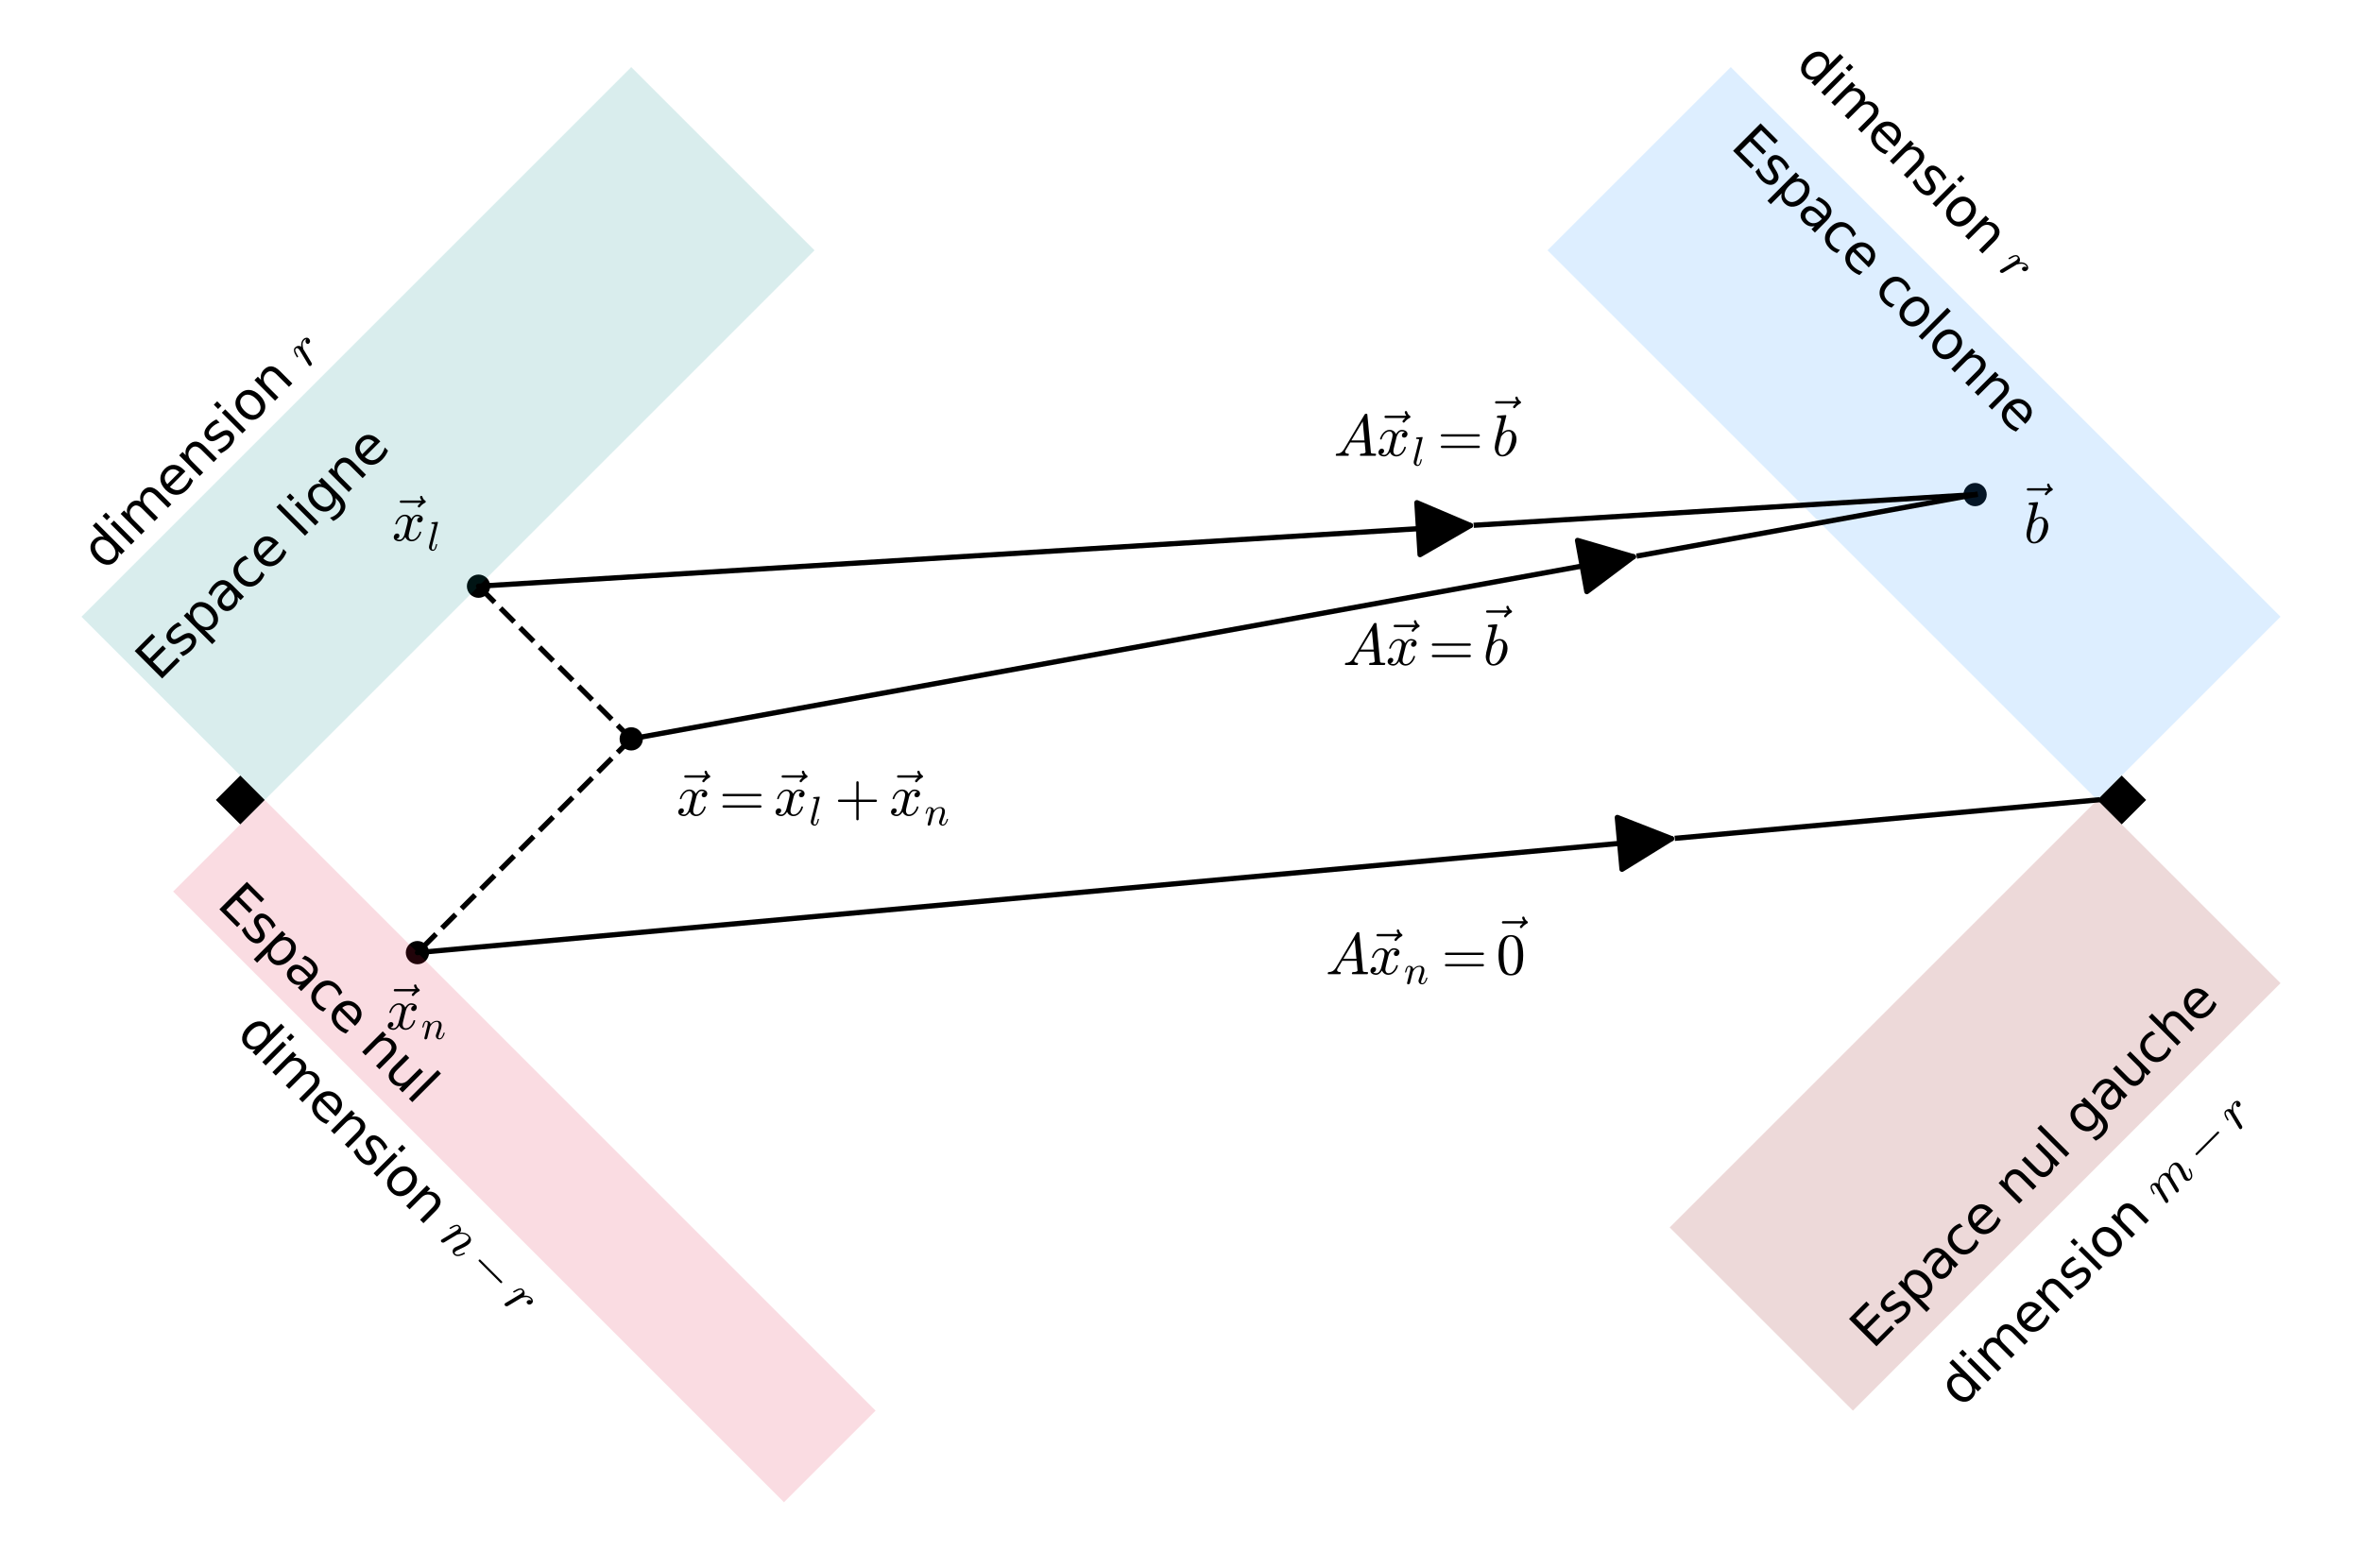<?xml version="1.0" encoding="utf-8" standalone="no"?>
<!DOCTYPE svg PUBLIC "-//W3C//DTD SVG 1.1//EN"
  "http://www.w3.org/Graphics/SVG/1.1/DTD/svg11.dtd">
<svg xmlns:xlink="http://www.w3.org/1999/xlink" width="453.6pt" height="301.275pt" viewBox="0 0 453.6 301.275" xmlns="http://www.w3.org/2000/svg" version="1.1">
 <defs>
  <style type="text/css">*{stroke-linejoin: round; stroke-linecap: butt}</style>
 </defs>
 <g id="figure_1">
  <g id="patch_1">
   <path d="M 0 301.275 
L 453.6 301.275 
L 453.6 0 
L 0 0 
z
" style="fill: #ffffff"/>
  </g>
  <g id="axes_1">
   <g id="patch_2">
    <path d="M 7.2 294.075 
L 446.4 294.075 
L 446.4 7.375 
L 7.2 7.375 
z
" style="fill: #ffffff"/>
   </g>
   <g id="PathCollection_1">
    <path d="M 121.223 144.163 
C 121.816 144.163 122.385 143.928 122.804 143.509 
C 123.224 143.089 123.459 142.52 123.459 141.927 
C 123.459 141.334 123.224 140.766 122.804 140.346 
C 122.385 139.927 121.816 139.691 121.223 139.691 
C 120.63 139.691 120.061 139.927 119.642 140.346 
C 119.223 140.766 118.987 141.334 118.987 141.927 
C 118.987 142.52 119.223 143.089 119.642 143.509 
C 120.061 143.928 120.63 144.163 121.223 144.163 
z
" clip-path="url(#p4ef2bcf07b)"/>
   </g>
   <g id="PathCollection_2">
    <path d="M 91.896 114.837 
C 92.489 114.837 93.058 114.601 93.477 114.182 
C 93.897 113.762 94.132 113.193 94.132 112.6 
C 94.132 112.007 93.897 111.439 93.477 111.019 
C 93.058 110.6 92.489 110.364 91.896 110.364 
C 91.303 110.364 90.734 110.6 90.315 111.019 
C 89.896 111.439 89.66 112.007 89.66 112.6 
C 89.66 113.193 89.896 113.762 90.315 114.182 
C 90.734 114.601 91.303 114.837 91.896 114.837 
z
" clip-path="url(#p4ef2bcf07b)"/>
   </g>
   <g id="PathCollection_3">
    <path d="M 80.165 185.221 
C 80.758 185.221 81.327 184.986 81.747 184.566 
C 82.166 184.147 82.401 183.578 82.401 182.985 
C 82.401 182.392 82.166 181.823 81.747 181.404 
C 81.327 180.985 80.758 180.749 80.165 180.749 
C 79.572 180.749 79.004 180.985 78.584 181.404 
C 78.165 181.823 77.929 182.392 77.929 182.985 
C 77.929 183.578 78.165 184.147 78.584 184.566 
C 79.004 184.986 79.572 185.221 80.165 185.221 
z
" clip-path="url(#p4ef2bcf07b)"/>
   </g>
   <g id="PathCollection_4">
    <path d="M 379.3 97.24 
C 379.893 97.24 380.462 97.005 380.881 96.585 
C 381.3 96.166 381.536 95.597 381.536 95.004 
C 381.536 94.411 381.3 93.842 380.881 93.423 
C 380.462 93.004 379.893 92.768 379.3 92.768 
C 378.707 92.768 378.138 93.004 377.719 93.423 
C 377.3 93.842 377.064 94.411 377.064 95.004 
C 377.064 95.597 377.3 96.166 377.719 96.585 
C 378.138 97.005 378.707 97.24 379.3 97.24 
z
" clip-path="url(#p4ef2bcf07b)"/>
   </g>
   <g id="patch_3">
    <path d="M 50.838 153.658 
L 156.415 48.081 
L 121.223 12.889 
L 15.646 118.466 
z
" clip-path="url(#p4ef2bcf07b)" style="fill: #008b8b; opacity: 0.15"/>
   </g>
   <g id="patch_4">
    <path d="M 50.838 153.658 
L 33.242 171.254 
L 150.55 288.562 
L 168.146 270.966 
z
" clip-path="url(#p4ef2bcf07b)" style="fill: #dc143c; opacity: 0.15"/>
   </g>
   <g id="patch_5">
    <path d="M 402.762 153.658 
L 437.954 118.466 
L 332.377 12.889 
L 297.185 48.081 
z
" clip-path="url(#p4ef2bcf07b)" style="fill: #1e90ff; opacity: 0.15"/>
   </g>
   <g id="patch_6">
    <path d="M 402.762 153.658 
L 320.646 235.774 
L 355.838 270.966 
L 437.954 188.85 
z
" clip-path="url(#p4ef2bcf07b)" style="fill: #8b0000; opacity: 0.15"/>
   </g>
   <g id="patch_7">
    <path d="M 50.838 153.658 
L 46.146 158.35 
L 41.454 153.658 
L 46.146 148.966 
z
" clip-path="url(#p4ef2bcf07b)"/>
   </g>
   <g id="patch_8">
    <path d="M 402.762 153.658 
L 407.454 158.35 
L 412.146 153.658 
L 407.454 148.966 
z
" clip-path="url(#p4ef2bcf07b)"/>
   </g>
   <g id="matplotlib.axis_1"/>
   <g id="matplotlib.axis_2"/>
   <g id="line2d_1">
    <path d="M 121.223 141.927 
L 91.896 112.6 
" clip-path="url(#p4ef2bcf07b)" style="fill: none; stroke-dasharray: 3.7,1.6; stroke-dashoffset: 0; stroke: #000000"/>
   </g>
   <g id="line2d_2">
    <path d="M 121.223 141.927 
L 80.165 182.985 
" clip-path="url(#p4ef2bcf07b)" style="fill: none; stroke-dasharray: 3.7,1.6; stroke-dashoffset: 0; stroke: #000000"/>
   </g>
   <g id="line2d_3">
    <path d="M 314.781 106.735 
L 379.3 95.004 
" clip-path="url(#p4ef2bcf07b)" style="fill: none; stroke: #000000; stroke-linecap: square"/>
   </g>
   <g id="patch_9">
    <path d="M 121.223 141.927 
Q 218.002 124.331 313.681 106.935 
" clip-path="url(#p4ef2bcf07b)" style="fill: none; stroke: #000000; stroke-linecap: round"/>
    <path d="M 302.948 103.805 
L 313.681 106.935 
L 304.736 113.643 
L 302.948 103.805 
z
" clip-path="url(#p4ef2bcf07b)" style="stroke: #000000; stroke-linecap: round"/>
   </g>
   <g id="line2d_4">
    <path d="M 283.499 100.87 
L 379.3 95.004 
" clip-path="url(#p4ef2bcf07b)" style="fill: none; stroke: #000000; stroke-linecap: square"/>
   </g>
   <g id="patch_10">
    <path d="M 91.896 112.6 
Q 187.697 106.735 282.383 100.938 
" clip-path="url(#p4ef2bcf07b)" style="fill: none; stroke: #000000; stroke-linecap: round"/>
    <path d="M 272.096 96.558 
L 282.383 100.938 
L 272.707 106.54 
L 272.096 96.558 
z
" clip-path="url(#p4ef2bcf07b)" style="stroke: #000000; stroke-linecap: round"/>
   </g>
   <g id="line2d_5">
    <path d="M 322.113 160.99 
L 402.762 153.658 
" clip-path="url(#p4ef2bcf07b)" style="fill: none; stroke: #000000; stroke-linecap: square"/>
   </g>
   <g id="patch_11">
    <path d="M 80.165 182.985 
Q 201.139 171.987 320.999 161.091 
" clip-path="url(#p4ef2bcf07b)" style="fill: none; stroke: #000000; stroke-linecap: round"/>
    <path d="M 310.587 157.017 
L 320.999 161.091 
L 311.493 166.976 
L 310.587 157.017 
z
" clip-path="url(#p4ef2bcf07b)" style="stroke: #000000; stroke-linecap: round"/>
   </g>
   <g id="text_1">
    <!-- Espace ligne -->
    <g transform="translate(30.435 131.041)rotate(-45)scale(0.1 -0.1)">
     <defs>
      <path id="DejaVuSans-45" d="M 628 4666 
L 3578 4666 
L 3578 4134 
L 1259 4134 
L 1259 2753 
L 3481 2753 
L 3481 2222 
L 1259 2222 
L 1259 531 
L 3634 531 
L 3634 0 
L 628 0 
L 628 4666 
z
" transform="scale(0.016)"/>
      <path id="DejaVuSans-73" d="M 2834 3397 
L 2834 2853 
Q 2591 2978 2328 3040 
Q 2066 3103 1784 3103 
Q 1356 3103 1142 2972 
Q 928 2841 928 2578 
Q 928 2378 1081 2264 
Q 1234 2150 1697 2047 
L 1894 2003 
Q 2506 1872 2764 1633 
Q 3022 1394 3022 966 
Q 3022 478 2636 193 
Q 2250 -91 1575 -91 
Q 1294 -91 989 -36 
Q 684 19 347 128 
L 347 722 
Q 666 556 975 473 
Q 1284 391 1588 391 
Q 1994 391 2212 530 
Q 2431 669 2431 922 
Q 2431 1156 2273 1281 
Q 2116 1406 1581 1522 
L 1381 1569 
Q 847 1681 609 1914 
Q 372 2147 372 2553 
Q 372 3047 722 3315 
Q 1072 3584 1716 3584 
Q 2034 3584 2315 3537 
Q 2597 3491 2834 3397 
z
" transform="scale(0.016)"/>
      <path id="DejaVuSans-70" d="M 1159 525 
L 1159 -1331 
L 581 -1331 
L 581 3500 
L 1159 3500 
L 1159 2969 
Q 1341 3281 1617 3432 
Q 1894 3584 2278 3584 
Q 2916 3584 3314 3078 
Q 3713 2572 3713 1747 
Q 3713 922 3314 415 
Q 2916 -91 2278 -91 
Q 1894 -91 1617 61 
Q 1341 213 1159 525 
z
M 3116 1747 
Q 3116 2381 2855 2742 
Q 2594 3103 2138 3103 
Q 1681 3103 1420 2742 
Q 1159 2381 1159 1747 
Q 1159 1113 1420 752 
Q 1681 391 2138 391 
Q 2594 391 2855 752 
Q 3116 1113 3116 1747 
z
" transform="scale(0.016)"/>
      <path id="DejaVuSans-61" d="M 2194 1759 
Q 1497 1759 1228 1600 
Q 959 1441 959 1056 
Q 959 750 1161 570 
Q 1363 391 1709 391 
Q 2188 391 2477 730 
Q 2766 1069 2766 1631 
L 2766 1759 
L 2194 1759 
z
M 3341 1997 
L 3341 0 
L 2766 0 
L 2766 531 
Q 2569 213 2275 61 
Q 1981 -91 1556 -91 
Q 1019 -91 701 211 
Q 384 513 384 1019 
Q 384 1609 779 1909 
Q 1175 2209 1959 2209 
L 2766 2209 
L 2766 2266 
Q 2766 2663 2505 2880 
Q 2244 3097 1772 3097 
Q 1472 3097 1187 3025 
Q 903 2953 641 2809 
L 641 3341 
Q 956 3463 1253 3523 
Q 1550 3584 1831 3584 
Q 2591 3584 2966 3190 
Q 3341 2797 3341 1997 
z
" transform="scale(0.016)"/>
      <path id="DejaVuSans-63" d="M 3122 3366 
L 3122 2828 
Q 2878 2963 2633 3030 
Q 2388 3097 2138 3097 
Q 1578 3097 1268 2742 
Q 959 2388 959 1747 
Q 959 1106 1268 751 
Q 1578 397 2138 397 
Q 2388 397 2633 464 
Q 2878 531 3122 666 
L 3122 134 
Q 2881 22 2623 -34 
Q 2366 -91 2075 -91 
Q 1284 -91 818 406 
Q 353 903 353 1747 
Q 353 2603 823 3093 
Q 1294 3584 2113 3584 
Q 2378 3584 2631 3529 
Q 2884 3475 3122 3366 
z
" transform="scale(0.016)"/>
      <path id="DejaVuSans-65" d="M 3597 1894 
L 3597 1613 
L 953 1613 
Q 991 1019 1311 708 
Q 1631 397 2203 397 
Q 2534 397 2845 478 
Q 3156 559 3463 722 
L 3463 178 
Q 3153 47 2828 -22 
Q 2503 -91 2169 -91 
Q 1331 -91 842 396 
Q 353 884 353 1716 
Q 353 2575 817 3079 
Q 1281 3584 2069 3584 
Q 2775 3584 3186 3129 
Q 3597 2675 3597 1894 
z
M 3022 2063 
Q 3016 2534 2758 2815 
Q 2500 3097 2075 3097 
Q 1594 3097 1305 2825 
Q 1016 2553 972 2059 
L 3022 2063 
z
" transform="scale(0.016)"/>
      <path id="DejaVuSans-20" transform="scale(0.016)"/>
      <path id="DejaVuSans-6c" d="M 603 4863 
L 1178 4863 
L 1178 0 
L 603 0 
L 603 4863 
z
" transform="scale(0.016)"/>
      <path id="DejaVuSans-69" d="M 603 3500 
L 1178 3500 
L 1178 0 
L 603 0 
L 603 3500 
z
M 603 4863 
L 1178 4863 
L 1178 4134 
L 603 4134 
L 603 4863 
z
" transform="scale(0.016)"/>
      <path id="DejaVuSans-67" d="M 2906 1791 
Q 2906 2416 2648 2759 
Q 2391 3103 1925 3103 
Q 1463 3103 1205 2759 
Q 947 2416 947 1791 
Q 947 1169 1205 825 
Q 1463 481 1925 481 
Q 2391 481 2648 825 
Q 2906 1169 2906 1791 
z
M 3481 434 
Q 3481 -459 3084 -895 
Q 2688 -1331 1869 -1331 
Q 1566 -1331 1297 -1286 
Q 1028 -1241 775 -1147 
L 775 -588 
Q 1028 -725 1275 -790 
Q 1522 -856 1778 -856 
Q 2344 -856 2625 -561 
Q 2906 -266 2906 331 
L 2906 616 
Q 2728 306 2450 153 
Q 2172 0 1784 0 
Q 1141 0 747 490 
Q 353 981 353 1791 
Q 353 2603 747 3093 
Q 1141 3584 1784 3584 
Q 2172 3584 2450 3431 
Q 2728 3278 2906 2969 
L 2906 3500 
L 3481 3500 
L 3481 434 
z
" transform="scale(0.016)"/>
      <path id="DejaVuSans-6e" d="M 3513 2113 
L 3513 0 
L 2938 0 
L 2938 2094 
Q 2938 2591 2744 2837 
Q 2550 3084 2163 3084 
Q 1697 3084 1428 2787 
Q 1159 2491 1159 1978 
L 1159 0 
L 581 0 
L 581 3500 
L 1159 3500 
L 1159 2956 
Q 1366 3272 1645 3428 
Q 1925 3584 2291 3584 
Q 2894 3584 3203 3211 
Q 3513 2838 3513 2113 
z
" transform="scale(0.016)"/>
     </defs>
     <use xlink:href="#DejaVuSans-45"/>
     <use xlink:href="#DejaVuSans-73" x="63.184"/>
     <use xlink:href="#DejaVuSans-70" x="115.283"/>
     <use xlink:href="#DejaVuSans-61" x="178.76"/>
     <use xlink:href="#DejaVuSans-63" x="240.039"/>
     <use xlink:href="#DejaVuSans-65" x="295.02"/>
     <use xlink:href="#DejaVuSans-20" x="356.543"/>
     <use xlink:href="#DejaVuSans-6c" x="388.33"/>
     <use xlink:href="#DejaVuSans-69" x="416.113"/>
     <use xlink:href="#DejaVuSans-67" x="443.896"/>
     <use xlink:href="#DejaVuSans-6e" x="507.373"/>
     <use xlink:href="#DejaVuSans-65" x="570.752"/>
    </g>
   </g>
   <g id="text_2">
    <!-- dimension $r$ -->
    <g transform="translate(20.022 109.78)rotate(-45)scale(0.1 -0.1)">
     <defs>
      <path id="DejaVuSans-64" d="M 2906 2969 
L 2906 4863 
L 3481 4863 
L 3481 0 
L 2906 0 
L 2906 525 
Q 2725 213 2448 61 
Q 2172 -91 1784 -91 
Q 1150 -91 751 415 
Q 353 922 353 1747 
Q 353 2572 751 3078 
Q 1150 3584 1784 3584 
Q 2172 3584 2448 3432 
Q 2725 3281 2906 2969 
z
M 947 1747 
Q 947 1113 1208 752 
Q 1469 391 1925 391 
Q 2381 391 2643 752 
Q 2906 1113 2906 1747 
Q 2906 2381 2643 2742 
Q 2381 3103 1925 3103 
Q 1469 3103 1208 2742 
Q 947 2381 947 1747 
z
" transform="scale(0.016)"/>
      <path id="DejaVuSans-6d" d="M 3328 2828 
Q 3544 3216 3844 3400 
Q 4144 3584 4550 3584 
Q 5097 3584 5394 3201 
Q 5691 2819 5691 2113 
L 5691 0 
L 5113 0 
L 5113 2094 
Q 5113 2597 4934 2840 
Q 4756 3084 4391 3084 
Q 3944 3084 3684 2787 
Q 3425 2491 3425 1978 
L 3425 0 
L 2847 0 
L 2847 2094 
Q 2847 2600 2669 2842 
Q 2491 3084 2119 3084 
Q 1678 3084 1418 2786 
Q 1159 2488 1159 1978 
L 1159 0 
L 581 0 
L 581 3500 
L 1159 3500 
L 1159 2956 
Q 1356 3278 1631 3431 
Q 1906 3584 2284 3584 
Q 2666 3584 2933 3390 
Q 3200 3197 3328 2828 
z
" transform="scale(0.016)"/>
      <path id="DejaVuSans-6f" d="M 1959 3097 
Q 1497 3097 1228 2736 
Q 959 2375 959 1747 
Q 959 1119 1226 758 
Q 1494 397 1959 397 
Q 2419 397 2687 759 
Q 2956 1122 2956 1747 
Q 2956 2369 2687 2733 
Q 2419 3097 1959 3097 
z
M 1959 3584 
Q 2709 3584 3137 3096 
Q 3566 2609 3566 1747 
Q 3566 888 3137 398 
Q 2709 -91 1959 -91 
Q 1206 -91 779 398 
Q 353 888 353 1747 
Q 353 2609 779 3096 
Q 1206 3584 1959 3584 
z
" transform="scale(0.016)"/>
      <path id="Cmmi10-72" d="M 494 109 
Q 494 147 500 166 
L 978 2075 
Q 1025 2253 1025 2388 
Q 1025 2663 838 2663 
Q 638 2663 541 2423 
Q 444 2184 353 1819 
Q 353 1800 334 1789 
Q 316 1778 300 1778 
L 225 1778 
Q 203 1778 187 1801 
Q 172 1825 172 1844 
Q 241 2122 305 2315 
Q 369 2509 505 2668 
Q 641 2828 844 2828 
Q 1066 2828 1233 2700 
Q 1400 2572 1441 2363 
Q 1603 2575 1811 2701 
Q 2019 2828 2266 2828 
Q 2469 2828 2623 2709 
Q 2778 2591 2778 2388 
Q 2778 2225 2676 2104 
Q 2575 1984 2406 1984 
Q 2303 1984 2233 2048 
Q 2163 2113 2163 2216 
Q 2163 2356 2266 2467 
Q 2369 2578 2503 2578 
Q 2400 2663 2253 2663 
Q 1978 2663 1775 2467 
Q 1572 2272 1409 1972 
L 953 141 
Q 931 53 854 -9 
Q 778 -72 684 -72 
Q 606 -72 550 -22 
Q 494 28 494 109 
z
" transform="scale(0.016)"/>
     </defs>
     <use xlink:href="#DejaVuSans-64" transform="translate(0 0.016)"/>
     <use xlink:href="#DejaVuSans-69" transform="translate(63.477 0.016)"/>
     <use xlink:href="#DejaVuSans-6d" transform="translate(91.26 0.016)"/>
     <use xlink:href="#DejaVuSans-65" transform="translate(188.672 0.016)"/>
     <use xlink:href="#DejaVuSans-6e" transform="translate(250.195 0.016)"/>
     <use xlink:href="#DejaVuSans-73" transform="translate(313.574 0.016)"/>
     <use xlink:href="#DejaVuSans-69" transform="translate(365.674 0.016)"/>
     <use xlink:href="#DejaVuSans-6f" transform="translate(393.457 0.016)"/>
     <use xlink:href="#DejaVuSans-6e" transform="translate(454.639 0.016)"/>
     <use xlink:href="#DejaVuSans-20" transform="translate(518.018 0.016)"/>
     <use xlink:href="#Cmmi10-72" transform="translate(549.805 0.016)"/>
    </g>
   </g>
   <g id="text_3">
    <!-- Espace nul -->
    <g transform="translate(41.425 173.954)rotate(-315)scale(0.1 -0.1)">
     <defs>
      <path id="DejaVuSans-75" d="M 544 1381 
L 544 3500 
L 1119 3500 
L 1119 1403 
Q 1119 906 1312 657 
Q 1506 409 1894 409 
Q 2359 409 2629 706 
Q 2900 1003 2900 1516 
L 2900 3500 
L 3475 3500 
L 3475 0 
L 2900 0 
L 2900 538 
Q 2691 219 2414 64 
Q 2138 -91 1772 -91 
Q 1169 -91 856 284 
Q 544 659 544 1381 
z
M 1991 3584 
L 1991 3584 
z
" transform="scale(0.016)"/>
     </defs>
     <use xlink:href="#DejaVuSans-45"/>
     <use xlink:href="#DejaVuSans-73" x="63.184"/>
     <use xlink:href="#DejaVuSans-70" x="115.283"/>
     <use xlink:href="#DejaVuSans-61" x="178.76"/>
     <use xlink:href="#DejaVuSans-63" x="240.039"/>
     <use xlink:href="#DejaVuSans-65" x="295.02"/>
     <use xlink:href="#DejaVuSans-20" x="356.543"/>
     <use xlink:href="#DejaVuSans-6e" x="388.33"/>
     <use xlink:href="#DejaVuSans-75" x="451.709"/>
     <use xlink:href="#DejaVuSans-6c" x="515.088"/>
    </g>
   </g>
   <g id="text_4">
    <!-- dimension $n-r$ -->
    <g transform="translate(45.196 198.841)rotate(-315)scale(0.1 -0.1)">
     <defs>
      <path id="Cmmi10-6e" d="M 494 109 
Q 494 147 500 166 
L 978 2075 
Q 1025 2253 1025 2388 
Q 1025 2663 838 2663 
Q 638 2663 541 2423 
Q 444 2184 353 1819 
Q 353 1800 334 1789 
Q 316 1778 300 1778 
L 225 1778 
Q 203 1778 187 1801 
Q 172 1825 172 1844 
Q 241 2122 305 2315 
Q 369 2509 505 2668 
Q 641 2828 844 2828 
Q 1084 2828 1268 2676 
Q 1453 2525 1453 2291 
Q 1644 2541 1900 2684 
Q 2156 2828 2444 2828 
Q 2672 2828 2837 2750 
Q 3003 2672 3095 2514 
Q 3188 2356 3188 2138 
Q 3188 1875 3070 1503 
Q 2953 1131 2778 672 
Q 2688 463 2688 288 
Q 2688 97 2834 97 
Q 3084 97 3251 365 
Q 3419 634 3488 941 
Q 3500 978 3541 978 
L 3616 978 
Q 3641 978 3658 962 
Q 3675 947 3675 922 
Q 3675 916 3669 903 
Q 3581 541 3364 234 
Q 3147 -72 2822 -72 
Q 2597 -72 2437 83 
Q 2278 238 2278 459 
Q 2278 578 2328 709 
Q 2409 919 2514 1209 
Q 2619 1500 2686 1765 
Q 2753 2031 2753 2234 
Q 2753 2413 2679 2538 
Q 2606 2663 2431 2663 
Q 2197 2663 2000 2559 
Q 1803 2456 1656 2286 
Q 1509 2116 1388 1881 
L 953 141 
Q 931 53 854 -9 
Q 778 -72 684 -72 
Q 606 -72 550 -22 
Q 494 28 494 109 
z
" transform="scale(0.016)"/>
      <path id="Cmsy10-a1" d="M 653 1472 
Q 600 1472 565 1512 
Q 531 1553 531 1600 
Q 531 1647 565 1687 
Q 600 1728 653 1728 
L 4325 1728 
Q 4375 1728 4408 1687 
Q 4441 1647 4441 1600 
Q 4441 1553 4408 1512 
Q 4375 1472 4325 1472 
L 653 1472 
z
" transform="scale(0.016)"/>
     </defs>
     <use xlink:href="#DejaVuSans-64" transform="translate(0 0.016)"/>
     <use xlink:href="#DejaVuSans-69" transform="translate(63.477 0.016)"/>
     <use xlink:href="#DejaVuSans-6d" transform="translate(91.26 0.016)"/>
     <use xlink:href="#DejaVuSans-65" transform="translate(188.672 0.016)"/>
     <use xlink:href="#DejaVuSans-6e" transform="translate(250.195 0.016)"/>
     <use xlink:href="#DejaVuSans-73" transform="translate(313.574 0.016)"/>
     <use xlink:href="#DejaVuSans-69" transform="translate(365.674 0.016)"/>
     <use xlink:href="#DejaVuSans-6f" transform="translate(393.457 0.016)"/>
     <use xlink:href="#DejaVuSans-6e" transform="translate(454.639 0.016)"/>
     <use xlink:href="#DejaVuSans-20" transform="translate(518.018 0.016)"/>
     <use xlink:href="#Cmmi10-6e" transform="translate(549.805 0.016)"/>
     <use xlink:href="#Cmsy10-a1" transform="translate(627.373 0.016)"/>
     <use xlink:href="#Cmmi10-72" transform="translate(722.617 0.016)"/>
    </g>
   </g>
   <g id="text_5">
    <!-- Espace colonne -->
    <g transform="translate(332.113 28.258)rotate(-315)scale(0.1 -0.1)">
     <use xlink:href="#DejaVuSans-45"/>
     <use xlink:href="#DejaVuSans-73" x="63.184"/>
     <use xlink:href="#DejaVuSans-70" x="115.283"/>
     <use xlink:href="#DejaVuSans-61" x="178.76"/>
     <use xlink:href="#DejaVuSans-63" x="240.039"/>
     <use xlink:href="#DejaVuSans-65" x="295.02"/>
     <use xlink:href="#DejaVuSans-20" x="356.543"/>
     <use xlink:href="#DejaVuSans-63" x="388.33"/>
     <use xlink:href="#DejaVuSans-6f" x="443.311"/>
     <use xlink:href="#DejaVuSans-6c" x="504.492"/>
     <use xlink:href="#DejaVuSans-6f" x="532.275"/>
     <use xlink:href="#DejaVuSans-6e" x="593.457"/>
     <use xlink:href="#DejaVuSans-6e" x="656.836"/>
     <use xlink:href="#DejaVuSans-65" x="720.215"/>
    </g>
   </g>
   <g id="text_6">
    <!-- dimension $r$ -->
    <g transform="translate(344.582 12.573)rotate(-315)scale(0.1 -0.1)">
     <use xlink:href="#DejaVuSans-64" transform="translate(0 0.016)"/>
     <use xlink:href="#DejaVuSans-69" transform="translate(63.477 0.016)"/>
     <use xlink:href="#DejaVuSans-6d" transform="translate(91.26 0.016)"/>
     <use xlink:href="#DejaVuSans-65" transform="translate(188.672 0.016)"/>
     <use xlink:href="#DejaVuSans-6e" transform="translate(250.195 0.016)"/>
     <use xlink:href="#DejaVuSans-73" transform="translate(313.574 0.016)"/>
     <use xlink:href="#DejaVuSans-69" transform="translate(365.674 0.016)"/>
     <use xlink:href="#DejaVuSans-6f" transform="translate(393.457 0.016)"/>
     <use xlink:href="#DejaVuSans-6e" transform="translate(454.639 0.016)"/>
     <use xlink:href="#DejaVuSans-20" transform="translate(518.018 0.016)"/>
     <use xlink:href="#Cmmi10-72" transform="translate(549.805 0.016)"/>
    </g>
   </g>
   <g id="text_7">
    <!-- Espace nul gauche -->
    <g transform="translate(359.653 259.323)rotate(-45)scale(0.1 -0.1)">
     <defs>
      <path id="DejaVuSans-68" d="M 3513 2113 
L 3513 0 
L 2938 0 
L 2938 2094 
Q 2938 2591 2744 2837 
Q 2550 3084 2163 3084 
Q 1697 3084 1428 2787 
Q 1159 2491 1159 1978 
L 1159 0 
L 581 0 
L 581 4863 
L 1159 4863 
L 1159 2956 
Q 1366 3272 1645 3428 
Q 1925 3584 2291 3584 
Q 2894 3584 3203 3211 
Q 3513 2838 3513 2113 
z
" transform="scale(0.016)"/>
     </defs>
     <use xlink:href="#DejaVuSans-45"/>
     <use xlink:href="#DejaVuSans-73" x="63.184"/>
     <use xlink:href="#DejaVuSans-70" x="115.283"/>
     <use xlink:href="#DejaVuSans-61" x="178.76"/>
     <use xlink:href="#DejaVuSans-63" x="240.039"/>
     <use xlink:href="#DejaVuSans-65" x="295.02"/>
     <use xlink:href="#DejaVuSans-20" x="356.543"/>
     <use xlink:href="#DejaVuSans-6e" x="388.33"/>
     <use xlink:href="#DejaVuSans-75" x="451.709"/>
     <use xlink:href="#DejaVuSans-6c" x="515.088"/>
     <use xlink:href="#DejaVuSans-20" x="542.871"/>
     <use xlink:href="#DejaVuSans-67" x="574.658"/>
     <use xlink:href="#DejaVuSans-61" x="638.135"/>
     <use xlink:href="#DejaVuSans-75" x="699.414"/>
     <use xlink:href="#DejaVuSans-63" x="762.793"/>
     <use xlink:href="#DejaVuSans-68" x="817.773"/>
     <use xlink:href="#DejaVuSans-65" x="881.152"/>
    </g>
   </g>
   <g id="text_8">
    <!-- dimension $m-r$ -->
    <g transform="translate(376.57 270.56)rotate(-45)scale(0.1 -0.1)">
     <defs>
      <path id="Cmmi10-6d" d="M 494 109 
Q 494 147 500 166 
L 978 2075 
Q 1025 2253 1025 2388 
Q 1025 2663 838 2663 
Q 638 2663 541 2423 
Q 444 2184 353 1819 
Q 353 1800 334 1789 
Q 316 1778 300 1778 
L 225 1778 
Q 203 1778 187 1801 
Q 172 1825 172 1844 
Q 241 2122 305 2315 
Q 369 2509 505 2668 
Q 641 2828 844 2828 
Q 1084 2828 1268 2676 
Q 1453 2525 1453 2291 
Q 1644 2541 1900 2684 
Q 2156 2828 2444 2828 
Q 2747 2828 2967 2673 
Q 3188 2519 3188 2234 
Q 3384 2513 3648 2670 
Q 3913 2828 4225 2828 
Q 4556 2828 4757 2648 
Q 4959 2469 4959 2138 
Q 4959 1875 4842 1503 
Q 4725 1131 4550 672 
Q 4459 450 4459 288 
Q 4459 97 4609 97 
Q 4859 97 5025 365 
Q 5191 634 5259 941 
Q 5278 978 5313 978 
L 5388 978 
Q 5413 978 5430 961 
Q 5447 944 5447 922 
Q 5447 916 5441 903 
Q 5353 541 5136 234 
Q 4919 -72 4594 -72 
Q 4369 -72 4209 83 
Q 4050 238 4050 459 
Q 4050 572 4103 709 
Q 4284 1191 4404 1569 
Q 4525 1947 4525 2234 
Q 4525 2413 4453 2538 
Q 4381 2663 4213 2663 
Q 3863 2663 3606 2448 
Q 3350 2234 3163 1881 
Q 3150 1819 3144 1784 
L 2731 141 
Q 2709 53 2632 -9 
Q 2556 -72 2463 -72 
Q 2388 -72 2330 -22 
Q 2272 28 2272 109 
Q 2272 147 2278 166 
L 2688 1797 
Q 2753 2059 2753 2234 
Q 2753 2413 2679 2538 
Q 2606 2663 2431 2663 
Q 2197 2663 2000 2559 
Q 1803 2456 1656 2286 
Q 1509 2116 1388 1881 
L 953 141 
Q 931 53 854 -9 
Q 778 -72 684 -72 
Q 606 -72 550 -22 
Q 494 28 494 109 
z
" transform="scale(0.016)"/>
     </defs>
     <use xlink:href="#DejaVuSans-64" transform="translate(0 0.016)"/>
     <use xlink:href="#DejaVuSans-69" transform="translate(63.477 0.016)"/>
     <use xlink:href="#DejaVuSans-6d" transform="translate(91.26 0.016)"/>
     <use xlink:href="#DejaVuSans-65" transform="translate(188.672 0.016)"/>
     <use xlink:href="#DejaVuSans-6e" transform="translate(250.195 0.016)"/>
     <use xlink:href="#DejaVuSans-73" transform="translate(313.574 0.016)"/>
     <use xlink:href="#DejaVuSans-69" transform="translate(365.674 0.016)"/>
     <use xlink:href="#DejaVuSans-6f" transform="translate(393.457 0.016)"/>
     <use xlink:href="#DejaVuSans-6e" transform="translate(454.639 0.016)"/>
     <use xlink:href="#DejaVuSans-20" transform="translate(518.018 0.016)"/>
     <use xlink:href="#Cmmi10-6d" transform="translate(549.805 0.016)"/>
     <use xlink:href="#Cmsy10-a1" transform="translate(655.156 0.016)"/>
     <use xlink:href="#Cmmi10-72" transform="translate(750.4 0.016)"/>
    </g>
   </g>
   <g id="text_9">
    <!-- $\vec{x}=\vec{x}_l+\vec{x}_n$ -->
    <g transform="translate(129.905 156.693)scale(0.11 -0.11)">
     <defs>
      <path id="Cmmi10-7e" d="M 1281 3809 
Q 1231 3809 1198 3846 
Q 1166 3884 1166 3938 
Q 1166 3984 1198 4023 
Q 1231 4063 1281 4063 
L 3547 4063 
Q 3378 4291 3378 4441 
Q 3378 4497 3417 4533 
Q 3456 4569 3506 4569 
Q 3613 4569 3634 4469 
Q 3697 4194 3938 4044 
Q 4000 4003 4000 3938 
Q 4000 3859 3938 3828 
Q 3575 3647 3353 3347 
Q 3328 3303 3256 3303 
Q 3209 3303 3168 3340 
Q 3128 3378 3128 3431 
Q 3128 3547 3438 3809 
L 1281 3809 
z
" transform="scale(0.016)"/>
      <path id="Cmmi10-78" d="M 500 184 
Q 613 97 819 97 
Q 1019 97 1172 289 
Q 1325 481 1381 709 
L 1672 1844 
Q 1741 2153 1741 2266 
Q 1741 2425 1652 2544 
Q 1563 2663 1403 2663 
Q 1200 2663 1022 2536 
Q 844 2409 722 2214 
Q 600 2019 550 1819 
Q 538 1778 500 1778 
L 422 1778 
Q 372 1778 372 1838 
L 372 1856 
Q 434 2094 584 2320 
Q 734 2547 951 2687 
Q 1169 2828 1416 2828 
Q 1650 2828 1839 2703 
Q 2028 2578 2106 2363 
Q 2216 2559 2386 2693 
Q 2556 2828 2759 2828 
Q 2897 2828 3040 2779 
Q 3184 2731 3275 2631 
Q 3366 2531 3366 2381 
Q 3366 2219 3261 2101 
Q 3156 1984 2994 1984 
Q 2891 1984 2822 2050 
Q 2753 2116 2753 2216 
Q 2753 2350 2845 2451 
Q 2938 2553 3066 2572 
Q 2950 2663 2747 2663 
Q 2541 2663 2389 2472 
Q 2238 2281 2175 2047 
L 1894 916 
Q 1825 659 1825 494 
Q 1825 331 1917 214 
Q 2009 97 2163 97 
Q 2463 97 2698 361 
Q 2934 625 3009 941 
Q 3022 978 3059 978 
L 3138 978 
Q 3163 978 3178 961 
Q 3194 944 3194 922 
Q 3194 916 3188 903 
Q 3097 522 2806 225 
Q 2516 -72 2150 -72 
Q 1916 -72 1727 54 
Q 1538 181 1459 397 
Q 1359 209 1182 68 
Q 1006 -72 806 -72 
Q 669 -72 523 -23 
Q 378 25 287 125 
Q 197 225 197 378 
Q 197 528 301 651 
Q 406 775 563 775 
Q 669 775 741 711 
Q 813 647 813 544 
Q 813 409 723 309 
Q 634 209 500 184 
z
" transform="scale(0.016)"/>
      <path id="Cmr10-3d" d="M 481 850 
Q 428 850 393 890 
Q 359 931 359 978 
Q 359 1031 393 1068 
Q 428 1106 481 1106 
L 4500 1106 
Q 4547 1106 4581 1068 
Q 4616 1031 4616 978 
Q 4616 931 4581 890 
Q 4547 850 4500 850 
L 481 850 
z
M 481 2094 
Q 428 2094 393 2131 
Q 359 2169 359 2222 
Q 359 2269 393 2309 
Q 428 2350 481 2350 
L 4500 2350 
Q 4547 2350 4581 2309 
Q 4616 2269 4616 2222 
Q 4616 2169 4581 2131 
Q 4547 2094 4500 2094 
L 481 2094 
z
" transform="scale(0.016)"/>
      <path id="Cmmi10-6c" d="M 281 519 
Q 281 538 286 575 
Q 291 613 295 648 
Q 300 684 300 703 
L 1094 3872 
Q 1119 3981 1125 4044 
Q 1125 4147 709 4147 
Q 647 4147 647 4231 
Q 650 4247 661 4287 
Q 672 4328 689 4350 
Q 706 4372 738 4372 
L 1600 4441 
Q 1678 4441 1678 4359 
L 756 678 
Q 709 575 709 372 
Q 709 97 897 97 
Q 1094 97 1192 342 
Q 1291 588 1369 941 
Q 1381 978 1422 978 
L 1497 978 
Q 1522 978 1539 958 
Q 1556 938 1556 916 
Q 1481 606 1420 426 
Q 1359 247 1225 87 
Q 1091 -72 884 -72 
Q 628 -72 454 93 
Q 281 259 281 519 
z
" transform="scale(0.016)"/>
      <path id="Cmr10-2b" d="M 481 1472 
Q 428 1472 393 1512 
Q 359 1553 359 1600 
Q 359 1647 393 1687 
Q 428 1728 481 1728 
L 2363 1728 
L 2363 3616 
Q 2363 3666 2400 3698 
Q 2438 3731 2491 3731 
Q 2538 3731 2578 3698 
Q 2619 3666 2619 3616 
L 2619 1728 
L 4500 1728 
Q 4547 1728 4581 1687 
Q 4616 1647 4616 1600 
Q 4616 1553 4581 1512 
Q 4547 1472 4500 1472 
L 2619 1472 
L 2619 -416 
Q 2619 -466 2578 -498 
Q 2538 -531 2491 -531 
Q 2438 -531 2400 -498 
Q 2363 -466 2363 -416 
L 2363 1472 
L 481 1472 
z
" transform="scale(0.016)"/>
     </defs>
     <use xlink:href="#Cmmi10-7e" transform="translate(-4.949 5.609)"/>
     <use xlink:href="#Cmmi10-78" transform="translate(0 0.531)"/>
     <use xlink:href="#Cmr10-3d" transform="translate(74.639 0.531)"/>
     <use xlink:href="#Cmmi10-7e" transform="translate(164.934 5.609)"/>
     <use xlink:href="#Cmmi10-78" transform="translate(169.883 0.531)"/>
     <use xlink:href="#Cmmi10-6c" transform="translate(231.427 -16.475)scale(0.7)"/>
     <use xlink:href="#Cmr10-2b" transform="translate(276.213 0.531)"/>
     <use xlink:href="#Cmmi10-7e" transform="translate(366.508 5.609)"/>
     <use xlink:href="#Cmmi10-78" transform="translate(371.457 0.531)"/>
     <use xlink:href="#Cmmi10-6e" transform="translate(433.001 -16.475)scale(0.7)"/>
    </g>
   </g>
   <g id="text_10">
    <!-- $A\vec{x}_n=\vec{0}$ -->
    <g transform="translate(254.583 187.132)scale(0.11 -0.11)">
     <defs>
      <path id="Cmmi10-41" d="M 288 0 
Q 225 0 225 84 
Q 250 225 306 225 
Q 566 225 755 328 
Q 944 431 1081 647 
Q 1094 659 1094 659 
L 3378 4513 
Q 3428 4581 3500 4581 
L 3584 4581 
Q 3603 4581 3622 4573 
Q 3641 4566 3655 4548 
Q 3669 4531 3669 4513 
L 4056 378 
Q 4056 350 4084 294 
Q 4147 225 4563 225 
Q 4628 225 4628 141 
Q 4606 56 4592 28 
Q 4578 0 4519 0 
L 2919 0 
Q 2859 0 2859 84 
Q 2894 225 2944 225 
Q 3450 225 3481 397 
L 3384 1453 
L 1806 1453 
L 1294 594 
Q 1247 525 1247 434 
Q 1247 322 1355 273 
Q 1463 225 1594 225 
Q 1656 225 1656 141 
Q 1634 50 1621 25 
Q 1609 0 1550 0 
L 288 0 
z
M 1931 1678 
L 3359 1678 
L 3169 3750 
L 1931 1678 
z
" transform="scale(0.016)"/>
      <path id="Cmr10-30" d="M 1600 -141 
Q 816 -141 533 504 
Q 250 1150 250 2041 
Q 250 2597 351 3087 
Q 453 3578 754 3920 
Q 1056 4263 1600 4263 
Q 2022 4263 2290 4056 
Q 2559 3850 2700 3523 
Q 2841 3197 2892 2823 
Q 2944 2450 2944 2041 
Q 2944 1491 2842 1011 
Q 2741 531 2444 195 
Q 2147 -141 1600 -141 
z
M 1600 25 
Q 1956 25 2131 390 
Q 2306 756 2347 1200 
Q 2388 1644 2388 2144 
Q 2388 2625 2347 3031 
Q 2306 3438 2132 3767 
Q 1959 4097 1600 4097 
Q 1238 4097 1063 3765 
Q 888 3434 847 3029 
Q 806 2625 806 2144 
Q 806 1788 823 1472 
Q 841 1156 916 820 
Q 991 484 1158 254 
Q 1325 25 1600 25 
z
" transform="scale(0.016)"/>
     </defs>
     <use xlink:href="#Cmmi10-41" transform="translate(0 0.109)"/>
     <use xlink:href="#Cmmi10-7e" transform="translate(70.051 5.188)"/>
     <use xlink:href="#Cmmi10-78" transform="translate(75 0.109)"/>
     <use xlink:href="#Cmmi10-6e" transform="translate(136.544 -16.897)scale(0.7)"/>
     <use xlink:href="#Cmr10-3d" transform="translate(202.487 0.109)"/>
     <use xlink:href="#Cmmi10-7e" transform="translate(289.012 27.609)"/>
     <use xlink:href="#Cmr10-30" transform="translate(297.731 0.109)"/>
    </g>
   </g>
   <g id="text_11">
    <!-- $A\vec{x}_l=\vec{b}$ -->
    <g transform="translate(256.123 87.586)scale(0.11 -0.11)">
     <defs>
      <path id="Cmmi10-62" d="M 1106 -72 
Q 719 -72 503 231 
Q 288 534 288 941 
Q 288 1000 317 1173 
Q 347 1347 347 1388 
L 966 3872 
Q 991 3981 997 4044 
Q 997 4147 581 4147 
Q 519 4147 519 4231 
Q 522 4247 533 4287 
Q 544 4328 561 4350 
Q 578 4372 609 4372 
L 1472 4441 
Q 1550 4441 1550 4359 
L 1075 2472 
Q 1438 2828 1806 2828 
Q 2078 2828 2273 2684 
Q 2469 2541 2566 2306 
Q 2663 2072 2663 1806 
Q 2663 1497 2542 1167 
Q 2422 838 2209 555 
Q 1997 272 1712 100 
Q 1428 -72 1106 -72 
z
M 1119 97 
Q 1338 97 1528 280 
Q 1719 463 1838 691 
Q 1966 947 2077 1386 
Q 2188 1825 2188 2088 
Q 2188 2316 2092 2489 
Q 1997 2663 1791 2663 
Q 1559 2663 1348 2492 
Q 1138 2322 978 2088 
L 800 1363 
Q 697 959 691 716 
Q 691 475 795 286 
Q 900 97 1119 97 
z
" transform="scale(0.016)"/>
     </defs>
     <use xlink:href="#Cmmi10-41" transform="translate(0 0.328)"/>
     <use xlink:href="#Cmmi10-7e" transform="translate(70.051 5.406)"/>
     <use xlink:href="#Cmmi10-78" transform="translate(75 0.328)"/>
     <use xlink:href="#Cmmi10-6c" transform="translate(136.544 -16.678)scale(0.7)"/>
     <use xlink:href="#Cmr10-3d" transform="translate(181.33 0.328)"/>
     <use xlink:href="#Cmmi10-7e" transform="translate(263.085 30.609)"/>
     <use xlink:href="#Cmmi10-62" transform="translate(276.574 0.328)"/>
    </g>
   </g>
   <g id="text_12">
    <!-- $A\vec{x}=\vec{b}$ -->
    <g transform="translate(257.883 127.764)scale(0.11 -0.11)">
     <use xlink:href="#Cmmi10-41" transform="translate(0 0.328)"/>
     <use xlink:href="#Cmmi10-7e" transform="translate(70.051 5.406)"/>
     <use xlink:href="#Cmmi10-78" transform="translate(75 0.328)"/>
     <use xlink:href="#Cmr10-3d" transform="translate(149.639 0.328)"/>
     <use xlink:href="#Cmmi10-7e" transform="translate(231.394 30.609)"/>
     <use xlink:href="#Cmmi10-62" transform="translate(244.883 0.328)"/>
    </g>
   </g>
   <g id="text_13">
    <!-- $\vec{b}$ -->
    <g transform="translate(388.666 104.302)scale(0.11 -0.11)">
     <use xlink:href="#Cmmi10-7e" transform="translate(-13.489 30.609)"/>
     <use xlink:href="#Cmmi10-62" transform="translate(0 0.328)"/>
    </g>
   </g>
   <g id="text_14">
    <!-- $\vec{x}_l$ -->
    <g transform="translate(75.27 103.905)scale(0.11 -0.11)">
     <use xlink:href="#Cmmi10-7e" transform="translate(-4.949 5.609)"/>
     <use xlink:href="#Cmmi10-78" transform="translate(0 0.531)"/>
     <use xlink:href="#Cmmi10-6c" transform="translate(61.544 -16.475)scale(0.7)"/>
    </g>
   </g>
   <g id="text_15">
    <!-- $\vec{x}_n$ -->
    <g transform="translate(74.115 197.751)scale(0.11 -0.11)">
     <use xlink:href="#Cmmi10-7e" transform="translate(-4.949 5.609)"/>
     <use xlink:href="#Cmmi10-78" transform="translate(0 0.531)"/>
     <use xlink:href="#Cmmi10-6e" transform="translate(61.544 -16.475)scale(0.7)"/>
    </g>
   </g>
  </g>
 </g>
 <defs>
  <clipPath id="p4ef2bcf07b">
   <rect x="7.2" y="7.375" width="439.2" height="286.7"/>
  </clipPath>
 </defs>
</svg>
